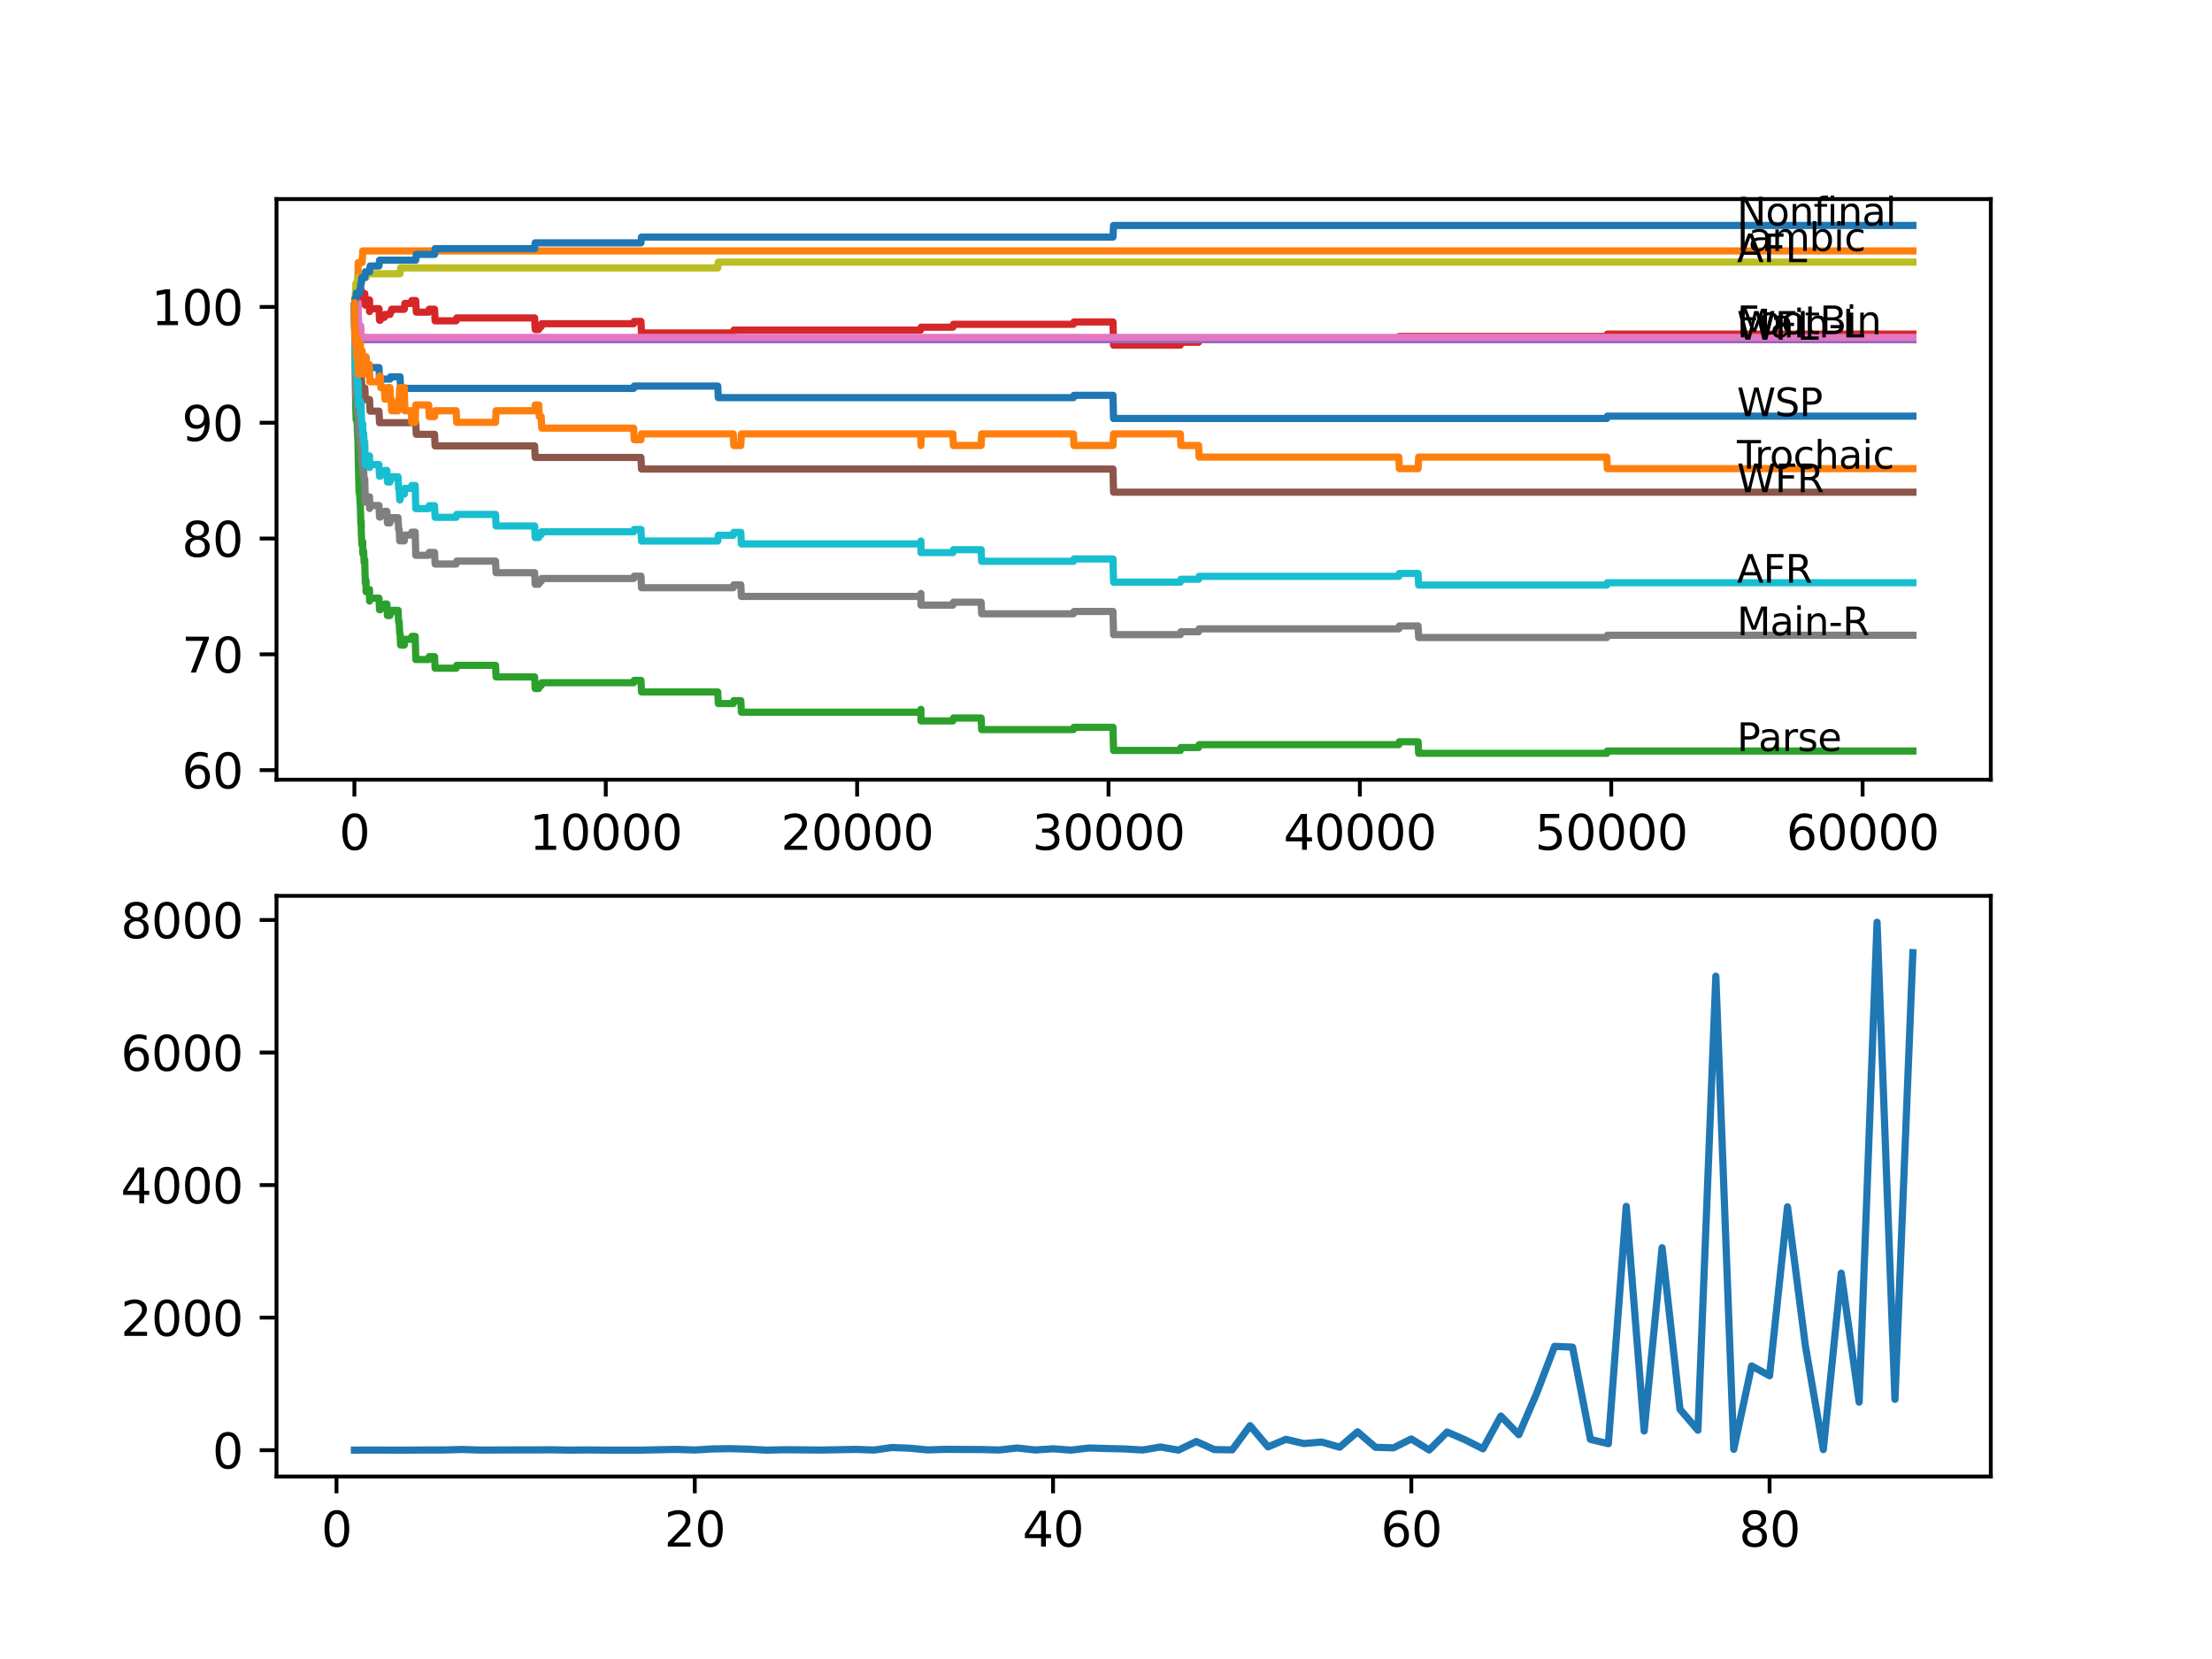 <?xml version="1.0" encoding="utf-8" standalone="no"?>
<!DOCTYPE svg PUBLIC "-//W3C//DTD SVG 1.1//EN"
  "http://www.w3.org/Graphics/SVG/1.1/DTD/svg11.dtd">
<svg xmlns:xlink="http://www.w3.org/1999/xlink" width="460.8pt" height="345.6pt" viewBox="0 0 460.8 345.6" xmlns="http://www.w3.org/2000/svg" version="1.1">
 <defs>
  <style type="text/css">*{stroke-linejoin: round; stroke-linecap: butt}</style>
 </defs>
 <g id="figure_1">
  <g id="patch_1">
   <path d="M 0 345.6 
L 460.8 345.6 
L 460.8 0 
L 0 0 
z
" style="fill: #ffffff"/>
  </g>
  <g id="axes_1">
   <g id="patch_2">
    <path d="M 57.6 162.432 
L 414.72 162.432 
L 414.72 41.472 
L 57.6 41.472 
z
" style="fill: #ffffff"/>
   </g>
   <g id="matplotlib.axis_1">
    <g id="xtick_1">
     <g id="line2d_1">
      <defs>
       <path id="m8f1a102e1c" d="M 0 0 
L 0 3.5 
" style="stroke: #000000; stroke-width: 0.8"/>
      </defs>
      <g>
       <use xlink:href="#m8f1a102e1c" x="73.827" y="162.432" style="stroke: #000000; stroke-width: 0.8"/>
      </g>
     </g>
     <g id="text_1">
      <!-- 0 -->
      <g transform="translate(70.646 177.03)scale(0.1 -0.1)">
       <defs>
        <path id="DejaVuSans-30" d="M 2034 4250 
Q 1547 4250 1301 3770 
Q 1056 3291 1056 2328 
Q 1056 1369 1301 889 
Q 1547 409 2034 409 
Q 2525 409 2770 889 
Q 3016 1369 3016 2328 
Q 3016 3291 2770 3770 
Q 2525 4250 2034 4250 
z
M 2034 4750 
Q 2819 4750 3233 4129 
Q 3647 3509 3647 2328 
Q 3647 1150 3233 529 
Q 2819 -91 2034 -91 
Q 1250 -91 836 529 
Q 422 1150 422 2328 
Q 422 3509 836 4129 
Q 1250 4750 2034 4750 
z
" transform="scale(0.016)"/>
       </defs>
       <use xlink:href="#DejaVuSans-30"/>
      </g>
     </g>
    </g>
    <g id="xtick_2">
     <g id="line2d_2">
      <g>
       <use xlink:href="#m8f1a102e1c" x="126.192" y="162.432" style="stroke: #000000; stroke-width: 0.8"/>
      </g>
     </g>
     <g id="text_2">
      <!-- 10000 -->
      <g transform="translate(110.286 177.03)scale(0.1 -0.1)">
       <defs>
        <path id="DejaVuSans-31" d="M 794 531 
L 1825 531 
L 1825 4091 
L 703 3866 
L 703 4441 
L 1819 4666 
L 2450 4666 
L 2450 531 
L 3481 531 
L 3481 0 
L 794 0 
L 794 531 
z
" transform="scale(0.016)"/>
       </defs>
       <use xlink:href="#DejaVuSans-31"/>
       <use xlink:href="#DejaVuSans-30" x="63.623"/>
       <use xlink:href="#DejaVuSans-30" x="127.246"/>
       <use xlink:href="#DejaVuSans-30" x="190.869"/>
       <use xlink:href="#DejaVuSans-30" x="254.492"/>
      </g>
     </g>
    </g>
    <g id="xtick_3">
     <g id="line2d_3">
      <g>
       <use xlink:href="#m8f1a102e1c" x="178.556" y="162.432" style="stroke: #000000; stroke-width: 0.8"/>
      </g>
     </g>
     <g id="text_3">
      <!-- 20000 -->
      <g transform="translate(162.65 177.03)scale(0.1 -0.1)">
       <defs>
        <path id="DejaVuSans-32" d="M 1228 531 
L 3431 531 
L 3431 0 
L 469 0 
L 469 531 
Q 828 903 1448 1529 
Q 2069 2156 2228 2338 
Q 2531 2678 2651 2914 
Q 2772 3150 2772 3378 
Q 2772 3750 2511 3984 
Q 2250 4219 1831 4219 
Q 1534 4219 1204 4116 
Q 875 4013 500 3803 
L 500 4441 
Q 881 4594 1212 4672 
Q 1544 4750 1819 4750 
Q 2544 4750 2975 4387 
Q 3406 4025 3406 3419 
Q 3406 3131 3298 2873 
Q 3191 2616 2906 2266 
Q 2828 2175 2409 1742 
Q 1991 1309 1228 531 
z
" transform="scale(0.016)"/>
       </defs>
       <use xlink:href="#DejaVuSans-32"/>
       <use xlink:href="#DejaVuSans-30" x="63.623"/>
       <use xlink:href="#DejaVuSans-30" x="127.246"/>
       <use xlink:href="#DejaVuSans-30" x="190.869"/>
       <use xlink:href="#DejaVuSans-30" x="254.492"/>
      </g>
     </g>
    </g>
    <g id="xtick_4">
     <g id="line2d_4">
      <g>
       <use xlink:href="#m8f1a102e1c" x="230.921" y="162.432" style="stroke: #000000; stroke-width: 0.8"/>
      </g>
     </g>
     <g id="text_4">
      <!-- 30000 -->
      <g transform="translate(215.015 177.03)scale(0.1 -0.1)">
       <defs>
        <path id="DejaVuSans-33" d="M 2597 2516 
Q 3050 2419 3304 2112 
Q 3559 1806 3559 1356 
Q 3559 666 3084 287 
Q 2609 -91 1734 -91 
Q 1441 -91 1130 -33 
Q 819 25 488 141 
L 488 750 
Q 750 597 1062 519 
Q 1375 441 1716 441 
Q 2309 441 2620 675 
Q 2931 909 2931 1356 
Q 2931 1769 2642 2001 
Q 2353 2234 1838 2234 
L 1294 2234 
L 1294 2753 
L 1863 2753 
Q 2328 2753 2575 2939 
Q 2822 3125 2822 3475 
Q 2822 3834 2567 4026 
Q 2313 4219 1838 4219 
Q 1578 4219 1281 4162 
Q 984 4106 628 3988 
L 628 4550 
Q 988 4650 1302 4700 
Q 1616 4750 1894 4750 
Q 2613 4750 3031 4423 
Q 3450 4097 3450 3541 
Q 3450 3153 3228 2886 
Q 3006 2619 2597 2516 
z
" transform="scale(0.016)"/>
       </defs>
       <use xlink:href="#DejaVuSans-33"/>
       <use xlink:href="#DejaVuSans-30" x="63.623"/>
       <use xlink:href="#DejaVuSans-30" x="127.246"/>
       <use xlink:href="#DejaVuSans-30" x="190.869"/>
       <use xlink:href="#DejaVuSans-30" x="254.492"/>
      </g>
     </g>
    </g>
    <g id="xtick_5">
     <g id="line2d_5">
      <g>
       <use xlink:href="#m8f1a102e1c" x="283.285" y="162.432" style="stroke: #000000; stroke-width: 0.8"/>
      </g>
     </g>
     <g id="text_5">
      <!-- 40000 -->
      <g transform="translate(267.379 177.03)scale(0.1 -0.1)">
       <defs>
        <path id="DejaVuSans-34" d="M 2419 4116 
L 825 1625 
L 2419 1625 
L 2419 4116 
z
M 2253 4666 
L 3047 4666 
L 3047 1625 
L 3713 1625 
L 3713 1100 
L 3047 1100 
L 3047 0 
L 2419 0 
L 2419 1100 
L 313 1100 
L 313 1709 
L 2253 4666 
z
" transform="scale(0.016)"/>
       </defs>
       <use xlink:href="#DejaVuSans-34"/>
       <use xlink:href="#DejaVuSans-30" x="63.623"/>
       <use xlink:href="#DejaVuSans-30" x="127.246"/>
       <use xlink:href="#DejaVuSans-30" x="190.869"/>
       <use xlink:href="#DejaVuSans-30" x="254.492"/>
      </g>
     </g>
    </g>
    <g id="xtick_6">
     <g id="line2d_6">
      <g>
       <use xlink:href="#m8f1a102e1c" x="335.65" y="162.432" style="stroke: #000000; stroke-width: 0.8"/>
      </g>
     </g>
     <g id="text_6">
      <!-- 50000 -->
      <g transform="translate(319.744 177.03)scale(0.1 -0.1)">
       <defs>
        <path id="DejaVuSans-35" d="M 691 4666 
L 3169 4666 
L 3169 4134 
L 1269 4134 
L 1269 2991 
Q 1406 3038 1543 3061 
Q 1681 3084 1819 3084 
Q 2600 3084 3056 2656 
Q 3513 2228 3513 1497 
Q 3513 744 3044 326 
Q 2575 -91 1722 -91 
Q 1428 -91 1123 -41 
Q 819 9 494 109 
L 494 744 
Q 775 591 1075 516 
Q 1375 441 1709 441 
Q 2250 441 2565 725 
Q 2881 1009 2881 1497 
Q 2881 1984 2565 2268 
Q 2250 2553 1709 2553 
Q 1456 2553 1204 2497 
Q 953 2441 691 2322 
L 691 4666 
z
" transform="scale(0.016)"/>
       </defs>
       <use xlink:href="#DejaVuSans-35"/>
       <use xlink:href="#DejaVuSans-30" x="63.623"/>
       <use xlink:href="#DejaVuSans-30" x="127.246"/>
       <use xlink:href="#DejaVuSans-30" x="190.869"/>
       <use xlink:href="#DejaVuSans-30" x="254.492"/>
      </g>
     </g>
    </g>
    <g id="xtick_7">
     <g id="line2d_7">
      <g>
       <use xlink:href="#m8f1a102e1c" x="388.014" y="162.432" style="stroke: #000000; stroke-width: 0.8"/>
      </g>
     </g>
     <g id="text_7">
      <!-- 60000 -->
      <g transform="translate(372.108 177.03)scale(0.1 -0.1)">
       <defs>
        <path id="DejaVuSans-36" d="M 2113 2584 
Q 1688 2584 1439 2293 
Q 1191 2003 1191 1497 
Q 1191 994 1439 701 
Q 1688 409 2113 409 
Q 2538 409 2786 701 
Q 3034 994 3034 1497 
Q 3034 2003 2786 2293 
Q 2538 2584 2113 2584 
z
M 3366 4563 
L 3366 3988 
Q 3128 4100 2886 4159 
Q 2644 4219 2406 4219 
Q 1781 4219 1451 3797 
Q 1122 3375 1075 2522 
Q 1259 2794 1537 2939 
Q 1816 3084 2150 3084 
Q 2853 3084 3261 2657 
Q 3669 2231 3669 1497 
Q 3669 778 3244 343 
Q 2819 -91 2113 -91 
Q 1303 -91 875 529 
Q 447 1150 447 2328 
Q 447 3434 972 4092 
Q 1497 4750 2381 4750 
Q 2619 4750 2861 4703 
Q 3103 4656 3366 4563 
z
" transform="scale(0.016)"/>
       </defs>
       <use xlink:href="#DejaVuSans-36"/>
       <use xlink:href="#DejaVuSans-30" x="63.623"/>
       <use xlink:href="#DejaVuSans-30" x="127.246"/>
       <use xlink:href="#DejaVuSans-30" x="190.869"/>
       <use xlink:href="#DejaVuSans-30" x="254.492"/>
      </g>
     </g>
    </g>
   </g>
   <g id="matplotlib.axis_2">
    <g id="ytick_1">
     <g id="line2d_8">
      <defs>
       <path id="mb4f9a13780" d="M 0 0 
L -3.5 0 
" style="stroke: #000000; stroke-width: 0.8"/>
      </defs>
      <g>
       <use xlink:href="#mb4f9a13780" x="57.6" y="160.432" style="stroke: #000000; stroke-width: 0.8"/>
      </g>
     </g>
     <g id="text_8">
      <!-- 60 -->
      <g transform="translate(37.875 164.231)scale(0.1 -0.1)">
       <use xlink:href="#DejaVuSans-36"/>
       <use xlink:href="#DejaVuSans-30" x="63.623"/>
      </g>
     </g>
    </g>
    <g id="ytick_2">
     <g id="line2d_9">
      <g>
       <use xlink:href="#mb4f9a13780" x="57.6" y="136.308" style="stroke: #000000; stroke-width: 0.8"/>
      </g>
     </g>
     <g id="text_9">
      <!-- 70 -->
      <g transform="translate(37.875 140.107)scale(0.1 -0.1)">
       <defs>
        <path id="DejaVuSans-37" d="M 525 4666 
L 3525 4666 
L 3525 4397 
L 1831 0 
L 1172 0 
L 2766 4134 
L 525 4134 
L 525 4666 
z
" transform="scale(0.016)"/>
       </defs>
       <use xlink:href="#DejaVuSans-37"/>
       <use xlink:href="#DejaVuSans-30" x="63.623"/>
      </g>
     </g>
    </g>
    <g id="ytick_3">
     <g id="line2d_10">
      <g>
       <use xlink:href="#mb4f9a13780" x="57.6" y="112.184" style="stroke: #000000; stroke-width: 0.8"/>
      </g>
     </g>
     <g id="text_10">
      <!-- 80 -->
      <g transform="translate(37.875 115.984)scale(0.1 -0.1)">
       <defs>
        <path id="DejaVuSans-38" d="M 2034 2216 
Q 1584 2216 1326 1975 
Q 1069 1734 1069 1313 
Q 1069 891 1326 650 
Q 1584 409 2034 409 
Q 2484 409 2743 651 
Q 3003 894 3003 1313 
Q 3003 1734 2745 1975 
Q 2488 2216 2034 2216 
z
M 1403 2484 
Q 997 2584 770 2862 
Q 544 3141 544 3541 
Q 544 4100 942 4425 
Q 1341 4750 2034 4750 
Q 2731 4750 3128 4425 
Q 3525 4100 3525 3541 
Q 3525 3141 3298 2862 
Q 3072 2584 2669 2484 
Q 3125 2378 3379 2068 
Q 3634 1759 3634 1313 
Q 3634 634 3220 271 
Q 2806 -91 2034 -91 
Q 1263 -91 848 271 
Q 434 634 434 1313 
Q 434 1759 690 2068 
Q 947 2378 1403 2484 
z
M 1172 3481 
Q 1172 3119 1398 2916 
Q 1625 2713 2034 2713 
Q 2441 2713 2670 2916 
Q 2900 3119 2900 3481 
Q 2900 3844 2670 4047 
Q 2441 4250 2034 4250 
Q 1625 4250 1398 4047 
Q 1172 3844 1172 3481 
z
" transform="scale(0.016)"/>
       </defs>
       <use xlink:href="#DejaVuSans-38"/>
       <use xlink:href="#DejaVuSans-30" x="63.623"/>
      </g>
     </g>
    </g>
    <g id="ytick_4">
     <g id="line2d_11">
      <g>
       <use xlink:href="#mb4f9a13780" x="57.6" y="88.061" style="stroke: #000000; stroke-width: 0.8"/>
      </g>
     </g>
     <g id="text_11">
      <!-- 90 -->
      <g transform="translate(37.875 91.86)scale(0.1 -0.1)">
       <defs>
        <path id="DejaVuSans-39" d="M 703 97 
L 703 672 
Q 941 559 1184 500 
Q 1428 441 1663 441 
Q 2288 441 2617 861 
Q 2947 1281 2994 2138 
Q 2813 1869 2534 1725 
Q 2256 1581 1919 1581 
Q 1219 1581 811 2004 
Q 403 2428 403 3163 
Q 403 3881 828 4315 
Q 1253 4750 1959 4750 
Q 2769 4750 3195 4129 
Q 3622 3509 3622 2328 
Q 3622 1225 3098 567 
Q 2575 -91 1691 -91 
Q 1453 -91 1209 -44 
Q 966 3 703 97 
z
M 1959 2075 
Q 2384 2075 2632 2365 
Q 2881 2656 2881 3163 
Q 2881 3666 2632 3958 
Q 2384 4250 1959 4250 
Q 1534 4250 1286 3958 
Q 1038 3666 1038 3163 
Q 1038 2656 1286 2365 
Q 1534 2075 1959 2075 
z
" transform="scale(0.016)"/>
       </defs>
       <use xlink:href="#DejaVuSans-39"/>
       <use xlink:href="#DejaVuSans-30" x="63.623"/>
      </g>
     </g>
    </g>
    <g id="ytick_5">
     <g id="line2d_12">
      <g>
       <use xlink:href="#mb4f9a13780" x="57.6" y="63.937" style="stroke: #000000; stroke-width: 0.8"/>
      </g>
     </g>
     <g id="text_12">
      <!-- 100 -->
      <g transform="translate(31.512 67.736)scale(0.1 -0.1)">
       <use xlink:href="#DejaVuSans-31"/>
       <use xlink:href="#DejaVuSans-30" x="63.623"/>
       <use xlink:href="#DejaVuSans-30" x="127.246"/>
      </g>
     </g>
    </g>
   </g>
   <g id="line2d_13">
    <path d="M 73.833 63.937 
L 73.953 68.36 
L 73.958 68.36 
L 74.079 65.947 
L 74.199 70.772 
L 74.304 70.772 
L 74.419 69.566 
L 74.545 69.566 
L 74.582 71.978 
L 74.655 70.772 
L 74.681 70.772 
L 74.692 69.566 
L 74.697 71.978 
L 74.786 71.978 
L 74.901 71.978 
L 75.016 74.391 
L 75.147 74.391 
L 75.205 76.803 
L 75.257 76.321 
L 75.372 75.114 
L 75.576 75.114 
L 75.692 74.632 
L 76.252 74.632 
L 76.367 77.044 
L 76.938 77.044 
L 77.053 76.562 
L 78.949 76.562 
L 79.064 78.974 
L 81.237 78.974 
L 81.352 78.492 
L 83.337 78.492 
L 83.452 80.904 
L 132.004 80.904 
L 132.12 80.422 
L 149.52 80.422 
L 149.636 82.834 
L 223.611 82.834 
L 223.726 82.352 
L 231.853 82.352 
L 231.973 87.176 
L 334.723 87.176 
L 334.838 86.694 
L 398.487 86.694 
L 398.487 86.694 
" clip-path="url(#pb31c7f900c)" style="fill: none; stroke: #1f77b4; stroke-width: 1.5; stroke-linecap: square"/>
   </g>
   <g id="line2d_14">
    <path d="M 73.833 63.937 
L 73.838 63.937 
L 73.848 66.35 
L 73.864 63.133 
L 73.943 63.133 
L 73.995 63.133 
L 74.11 60.721 
L 74.503 60.721 
L 74.623 54.69 
L 75.446 54.69 
L 75.561 52.277 
L 398.487 52.277 
L 398.487 52.277 
" clip-path="url(#pb31c7f900c)" style="fill: none; stroke: #ff7f0e; stroke-width: 1.5; stroke-linecap: square"/>
   </g>
   <g id="line2d_15">
    <path d="M 73.833 63.937 
L 73.948 69.968 
L 73.953 69.365 
L 73.958 69.365 
L 74.1 85.045 
L 74.126 85.045 
L 74.189 87.458 
L 74.236 86.252 
L 74.304 86.252 
L 74.419 88.664 
L 74.424 88.664 
L 74.508 91.076 
L 74.534 90.473 
L 74.545 90.473 
L 74.671 97.71 
L 74.681 97.71 
L 74.801 102.535 
L 74.901 102.535 
L 75.016 104.947 
L 75.058 104.947 
L 75.173 109.169 
L 75.205 109.169 
L 75.257 108.687 
L 75.262 111.099 
L 75.273 111.099 
L 75.388 113.511 
L 75.461 113.511 
L 75.571 112.908 
L 75.576 115.321 
L 75.686 114.838 
L 75.749 114.838 
L 75.864 117.25 
L 75.88 117.25 
L 75.98 116.647 
L 76.1 121.472 
L 76.247 121.472 
L 76.252 120.869 
L 76.257 123.281 
L 76.341 123.281 
L 76.938 123.281 
L 76.985 122.799 
L 76.99 125.211 
L 77.032 124.608 
L 78.949 124.608 
L 79.064 127.02 
L 79.211 127.02 
L 79.326 126.417 
L 80.069 126.417 
L 80.185 125.814 
L 80.593 125.814 
L 80.708 128.227 
L 81.237 128.227 
L 81.352 127.744 
L 81.473 127.744 
L 81.588 127.141 
L 82.923 127.141 
L 83.038 129.553 
L 83.154 129.553 
L 83.269 131.966 
L 83.337 131.966 
L 83.452 134.378 
L 84.222 134.378 
L 84.342 133.172 
L 85.672 133.172 
L 85.788 132.569 
L 86.494 132.569 
L 86.615 137.394 
L 89.301 137.394 
L 89.416 136.791 
L 90.527 136.791 
L 90.642 139.203 
L 95.025 139.203 
L 95.14 138.6 
L 103.23 138.6 
L 103.345 141.012 
L 111.373 141.012 
L 111.488 143.425 
L 112.226 143.425 
L 112.342 142.821 
L 112.74 142.821 
L 112.855 142.218 
L 132.004 142.218 
L 132.12 141.736 
L 133.523 141.736 
L 133.638 144.148 
L 149.52 144.148 
L 149.636 146.561 
L 152.751 146.561 
L 152.866 145.958 
L 154.327 145.958 
L 154.443 148.37 
L 191.778 148.37 
L 191.847 147.767 
L 191.852 150.179 
L 191.873 150.179 
L 198.502 150.179 
L 198.617 149.576 
L 204.383 149.576 
L 204.498 151.988 
L 223.611 151.988 
L 223.726 151.506 
L 231.853 151.506 
L 231.973 156.331 
L 245.887 156.331 
L 246.002 155.728 
L 249.683 155.728 
L 249.798 155.125 
L 291.397 155.125 
L 291.512 154.521 
L 295.413 154.521 
L 295.528 156.934 
L 334.723 156.934 
L 334.838 156.451 
L 398.487 156.451 
L 398.487 156.451 
" clip-path="url(#pb31c7f900c)" style="fill: none; stroke: #2ca02c; stroke-width: 1.5; stroke-linecap: square"/>
   </g>
   <g id="line2d_16">
    <path d="M 73.833 63.937 
L 73.854 63.937 
L 73.979 62.128 
L 74.047 62.128 
L 74.168 60.922 
L 74.189 60.922 
L 74.309 59.716 
L 74.508 59.716 
L 74.623 59.112 
L 75.058 59.112 
L 75.079 61.525 
L 75.168 60.922 
L 75.205 60.922 
L 75.273 60.439 
L 75.278 62.852 
L 75.294 62.852 
L 75.461 62.852 
L 75.582 61.766 
L 75.88 61.766 
L 75.995 61.163 
L 76.111 63.575 
L 76.247 63.575 
L 76.362 62.972 
L 76.938 62.972 
L 76.985 62.49 
L 76.99 64.902 
L 77.032 64.299 
L 78.949 64.299 
L 79.064 66.711 
L 79.211 66.711 
L 79.326 66.108 
L 80.069 66.108 
L 80.185 65.505 
L 81.237 65.505 
L 81.352 65.023 
L 81.473 65.023 
L 81.588 64.42 
L 84.222 64.42 
L 84.342 63.213 
L 85.672 63.213 
L 85.788 62.61 
L 86.604 62.61 
L 86.72 65.023 
L 89.301 65.023 
L 89.416 64.42 
L 90.527 64.42 
L 90.642 66.832 
L 95.025 66.832 
L 95.14 66.229 
L 111.373 66.229 
L 111.488 68.641 
L 112.226 68.641 
L 112.342 68.038 
L 112.74 68.038 
L 112.855 67.435 
L 132.004 67.435 
L 132.12 66.953 
L 133.523 66.953 
L 133.638 69.365 
L 152.751 69.365 
L 152.866 68.762 
L 191.778 68.762 
L 191.894 68.159 
L 198.502 68.159 
L 198.617 67.556 
L 223.611 67.556 
L 223.726 67.073 
L 231.853 67.073 
L 231.973 71.898 
L 245.887 71.898 
L 246.002 71.295 
L 249.683 71.295 
L 249.798 70.692 
L 291.397 70.692 
L 291.512 70.089 
L 334.723 70.089 
L 334.838 69.606 
L 398.487 69.606 
L 398.487 69.606 
" clip-path="url(#pb31c7f900c)" style="fill: none; stroke: #d62728; stroke-width: 1.5; stroke-linecap: square"/>
   </g>
   <g id="line2d_17">
    <path d="M 73.833 63.937 
L 73.838 63.937 
L 73.953 63.535 
L 74.582 63.535 
L 74.702 68.36 
L 75.147 68.36 
L 75.262 70.772 
L 398.487 70.772 
L 398.487 70.772 
" clip-path="url(#pb31c7f900c)" style="fill: none; stroke: #9467bd; stroke-width: 1.5; stroke-linecap: square"/>
   </g>
   <g id="line2d_18">
    <path d="M 73.833 63.937 
L 73.958 71.174 
L 74.126 71.174 
L 74.241 73.587 
L 74.901 73.587 
L 75.016 75.999 
L 75.058 75.999 
L 75.173 78.411 
L 75.273 78.411 
L 75.388 80.824 
L 75.995 80.824 
L 76.111 83.236 
L 76.985 83.236 
L 77.1 85.648 
L 78.949 85.648 
L 79.064 88.061 
L 86.604 88.061 
L 86.72 90.473 
L 90.527 90.473 
L 90.642 92.886 
L 111.373 92.886 
L 111.488 95.298 
L 133.523 95.298 
L 133.638 97.71 
L 231.853 97.71 
L 231.973 102.535 
L 398.487 102.535 
L 398.487 102.535 
" clip-path="url(#pb31c7f900c)" style="fill: none; stroke: #8c564b; stroke-width: 1.5; stroke-linecap: square"/>
   </g>
   <g id="line2d_19">
    <path d="M 73.833 63.937 
L 73.953 63.053 
L 74.582 63.053 
L 74.702 67.877 
L 75.147 67.877 
L 75.262 70.29 
L 398.487 70.29 
L 398.487 70.29 
" clip-path="url(#pb31c7f900c)" style="fill: none; stroke: #e377c2; stroke-width: 1.5; stroke-linecap: square"/>
   </g>
   <g id="line2d_20">
    <path d="M 73.833 63.937 
L 73.964 74.19 
L 73.974 74.19 
L 74.1 82.633 
L 74.189 82.633 
L 74.304 81.427 
L 74.419 83.839 
L 74.424 83.839 
L 74.508 86.252 
L 74.534 85.648 
L 74.618 85.648 
L 74.739 90.473 
L 75.058 90.473 
L 75.079 92.886 
L 75.168 92.282 
L 75.205 92.282 
L 75.257 91.8 
L 75.262 94.212 
L 75.273 94.212 
L 75.388 96.625 
L 75.461 96.625 
L 75.571 96.022 
L 75.576 98.434 
L 75.686 97.951 
L 75.749 97.951 
L 75.864 100.364 
L 75.88 100.364 
L 75.98 99.761 
L 76.1 104.585 
L 76.247 104.585 
L 76.362 103.982 
L 76.938 103.982 
L 76.985 103.5 
L 76.99 105.912 
L 77.032 105.309 
L 78.949 105.309 
L 79.064 107.722 
L 79.211 107.722 
L 79.326 107.118 
L 80.069 107.118 
L 80.185 106.515 
L 80.593 106.515 
L 80.708 108.928 
L 81.237 108.928 
L 81.352 108.445 
L 81.473 108.445 
L 81.588 107.842 
L 82.923 107.842 
L 83.038 110.255 
L 83.154 110.255 
L 83.269 112.667 
L 84.222 112.667 
L 84.342 111.461 
L 85.672 111.461 
L 85.788 110.858 
L 86.494 110.858 
L 86.615 115.682 
L 89.301 115.682 
L 89.416 115.079 
L 90.527 115.079 
L 90.642 117.492 
L 95.025 117.492 
L 95.14 116.889 
L 103.23 116.889 
L 103.345 119.301 
L 111.373 119.301 
L 111.488 121.713 
L 112.226 121.713 
L 112.342 121.11 
L 112.74 121.11 
L 112.855 120.507 
L 132.004 120.507 
L 132.12 120.025 
L 133.523 120.025 
L 133.638 122.437 
L 152.751 122.437 
L 152.866 121.834 
L 154.327 121.834 
L 154.443 124.246 
L 191.778 124.246 
L 191.847 123.643 
L 191.852 126.056 
L 191.873 126.056 
L 198.502 126.056 
L 198.617 125.452 
L 204.383 125.452 
L 204.498 127.865 
L 223.611 127.865 
L 223.726 127.382 
L 231.853 127.382 
L 231.973 132.207 
L 245.887 132.207 
L 246.002 131.604 
L 249.683 131.604 
L 249.798 131.001 
L 291.397 131.001 
L 291.512 130.398 
L 295.413 130.398 
L 295.528 132.81 
L 334.723 132.81 
L 334.838 132.328 
L 398.487 132.328 
L 398.487 132.328 
" clip-path="url(#pb31c7f900c)" style="fill: none; stroke: #7f7f7f; stroke-width: 1.5; stroke-linecap: square"/>
   </g>
   <g id="line2d_21">
    <path d="M 73.833 63.937 
L 73.958 62.248 
L 74.016 62.248 
L 74.147 59.032 
L 74.545 59.032 
L 74.582 57.826 
L 74.587 60.238 
L 74.65 60.238 
L 74.692 60.238 
L 74.807 59.434 
L 74.901 59.434 
L 75.016 58.63 
L 75.147 58.63 
L 75.262 57.826 
L 76.252 57.826 
L 76.367 57.022 
L 83.337 57.022 
L 83.452 55.816 
L 149.52 55.816 
L 149.636 54.609 
L 398.487 54.609 
L 398.487 54.609 
" clip-path="url(#pb31c7f900c)" style="fill: none; stroke: #bcbd22; stroke-width: 1.5; stroke-linecap: square"/>
   </g>
   <g id="line2d_22">
    <path d="M 73.833 63.937 
L 73.838 63.455 
L 73.854 68.279 
L 73.89 67.073 
L 74.011 73.707 
L 74.016 73.707 
L 74.053 72.3 
L 74.095 77.728 
L 74.1 77.728 
L 74.189 77.728 
L 74.304 76.522 
L 74.419 78.934 
L 74.424 78.934 
L 74.508 81.346 
L 74.534 80.743 
L 74.545 80.743 
L 74.618 79.537 
L 74.623 81.949 
L 74.65 81.949 
L 74.681 81.949 
L 74.692 84.362 
L 74.791 83.558 
L 75.058 83.558 
L 75.079 85.97 
L 75.168 84.563 
L 75.205 84.563 
L 75.257 84.08 
L 75.262 86.493 
L 75.273 86.493 
L 75.388 88.905 
L 75.461 88.905 
L 75.571 88.302 
L 75.576 90.714 
L 75.686 90.232 
L 75.749 90.232 
L 75.864 92.644 
L 75.88 92.644 
L 75.98 92.041 
L 76.1 96.866 
L 76.247 96.866 
L 76.367 95.459 
L 76.938 95.459 
L 76.985 94.976 
L 76.99 97.389 
L 77.032 96.786 
L 78.949 96.786 
L 79.064 99.198 
L 79.211 99.198 
L 79.326 98.595 
L 80.069 98.595 
L 80.185 97.992 
L 80.593 97.992 
L 80.708 100.404 
L 81.237 100.404 
L 81.352 99.922 
L 81.473 99.922 
L 81.588 99.319 
L 82.923 99.319 
L 83.038 101.731 
L 83.154 101.731 
L 83.269 104.143 
L 83.337 104.143 
L 83.452 102.937 
L 84.222 102.937 
L 84.342 101.731 
L 85.672 101.731 
L 85.788 101.128 
L 86.494 101.128 
L 86.615 105.953 
L 89.301 105.953 
L 89.416 105.349 
L 90.527 105.349 
L 90.642 107.762 
L 95.025 107.762 
L 95.14 107.159 
L 103.23 107.159 
L 103.345 109.571 
L 111.373 109.571 
L 111.488 111.983 
L 112.226 111.983 
L 112.342 111.38 
L 112.74 111.38 
L 112.855 110.777 
L 132.004 110.777 
L 132.12 110.295 
L 133.523 110.295 
L 133.638 112.707 
L 149.52 112.707 
L 149.636 111.501 
L 152.751 111.501 
L 152.866 110.898 
L 154.327 110.898 
L 154.443 113.31 
L 191.778 113.31 
L 191.847 112.707 
L 191.852 115.119 
L 191.873 115.119 
L 198.502 115.119 
L 198.617 114.516 
L 204.383 114.516 
L 204.498 116.929 
L 223.611 116.929 
L 223.726 116.446 
L 231.853 116.446 
L 231.973 121.271 
L 245.887 121.271 
L 246.002 120.668 
L 249.683 120.668 
L 249.798 120.065 
L 291.397 120.065 
L 291.512 119.462 
L 295.413 119.462 
L 295.528 121.874 
L 334.723 121.874 
L 334.838 121.392 
L 398.487 121.392 
L 398.487 121.392 
" clip-path="url(#pb31c7f900c)" style="fill: none; stroke: #17becf; stroke-width: 1.5; stroke-linecap: square"/>
   </g>
   <g id="line2d_23">
    <path d="M 73.833 63.937 
L 73.958 62.248 
L 74.126 62.248 
L 74.241 61.042 
L 74.901 61.042 
L 75.016 60.238 
L 75.058 60.238 
L 75.173 59.032 
L 75.273 59.032 
L 75.388 57.826 
L 75.995 57.826 
L 76.111 56.62 
L 76.985 56.62 
L 77.1 55.413 
L 78.949 55.413 
L 79.064 54.207 
L 86.604 54.207 
L 86.72 53.001 
L 90.527 53.001 
L 90.642 51.795 
L 111.373 51.795 
L 111.488 50.589 
L 133.523 50.589 
L 133.638 49.383 
L 231.853 49.383 
L 231.973 46.97 
L 398.487 46.97 
L 398.487 46.97 
" clip-path="url(#pb31c7f900c)" style="fill: none; stroke: #1f77b4; stroke-width: 1.5; stroke-linecap: square"/>
   </g>
   <g id="line2d_24">
    <path d="M 73.833 63.937 
L 73.854 63.053 
L 73.864 67.877 
L 73.875 67.877 
L 73.958 70.29 
L 73.985 67.877 
L 73.995 67.877 
L 74.089 71.898 
L 74.105 69.486 
L 74.189 69.486 
L 74.304 74.31 
L 74.419 73.104 
L 74.424 73.104 
L 74.503 70.692 
L 74.513 75.517 
L 74.529 75.517 
L 74.571 75.517 
L 74.618 77.929 
L 74.681 75.517 
L 74.796 73.506 
L 74.901 73.506 
L 75.016 72.702 
L 75.058 72.702 
L 75.079 71.496 
L 75.084 73.908 
L 75.163 73.104 
L 75.205 73.104 
L 75.257 75.517 
L 75.315 73.104 
L 75.446 73.104 
L 75.566 77.929 
L 75.571 77.929 
L 75.576 75.517 
L 75.681 77.929 
L 75.749 77.929 
L 75.864 75.517 
L 75.88 75.517 
L 75.98 77.929 
L 75.99 75.517 
L 75.995 75.517 
L 76.111 74.31 
L 76.247 74.31 
L 76.252 76.723 
L 76.357 75.919 
L 76.938 75.919 
L 77.053 79.537 
L 78.949 79.537 
L 79.064 78.331 
L 79.211 78.331 
L 79.326 80.743 
L 80.069 80.743 
L 80.185 83.156 
L 80.593 83.156 
L 80.708 80.743 
L 81.237 80.743 
L 81.352 83.156 
L 81.473 83.156 
L 81.588 85.568 
L 82.923 85.568 
L 83.038 83.156 
L 83.154 83.156 
L 83.269 80.743 
L 84.222 80.743 
L 84.342 85.568 
L 85.672 85.568 
L 85.788 87.98 
L 86.494 87.98 
L 86.61 84.362 
L 89.301 84.362 
L 89.416 86.774 
L 90.527 86.774 
L 90.642 85.568 
L 95.025 85.568 
L 95.14 87.98 
L 103.23 87.98 
L 103.345 85.568 
L 111.373 85.568 
L 111.488 84.362 
L 112.226 84.362 
L 112.342 86.774 
L 112.74 86.774 
L 112.855 89.187 
L 132.004 89.187 
L 132.12 91.599 
L 133.523 91.599 
L 133.638 90.393 
L 152.751 90.393 
L 152.866 92.805 
L 154.327 92.805 
L 154.443 90.393 
L 191.778 90.393 
L 191.847 92.805 
L 191.888 90.393 
L 198.502 90.393 
L 198.617 92.805 
L 204.383 92.805 
L 204.498 90.393 
L 223.611 90.393 
L 223.726 92.805 
L 231.853 92.805 
L 231.973 90.393 
L 245.887 90.393 
L 246.002 92.805 
L 249.683 92.805 
L 249.798 95.217 
L 291.397 95.217 
L 291.512 97.63 
L 295.413 97.63 
L 295.528 95.217 
L 334.723 95.217 
L 334.838 97.63 
L 398.487 97.63 
L 398.487 97.63 
" clip-path="url(#pb31c7f900c)" style="fill: none; stroke: #ff7f0e; stroke-width: 1.5; stroke-linecap: square"/>
   </g>
   <g id="patch_3">
    <path d="M 57.6 162.432 
L 57.6 41.472 
" style="fill: none; stroke: #000000; stroke-width: 0.8; stroke-linejoin: miter; stroke-linecap: square"/>
   </g>
   <g id="patch_4">
    <path d="M 414.72 162.432 
L 414.72 41.472 
" style="fill: none; stroke: #000000; stroke-width: 0.8; stroke-linejoin: miter; stroke-linecap: square"/>
   </g>
   <g id="patch_5">
    <path d="M 57.6 162.432 
L 414.72 162.432 
" style="fill: none; stroke: #000000; stroke-width: 0.8; stroke-linejoin: miter; stroke-linecap: square"/>
   </g>
   <g id="patch_6">
    <path d="M 57.6 41.472 
L 414.72 41.472 
" style="fill: none; stroke: #000000; stroke-width: 0.8; stroke-linejoin: miter; stroke-linecap: square"/>
   </g>
   <g id="text_13">
    <!-- WSP -->
    <g transform="translate(361.832 86.694)scale(0.08 -0.08)">
     <defs>
      <path id="DejaVuSans-57" d="M 213 4666 
L 850 4666 
L 1831 722 
L 2809 4666 
L 3519 4666 
L 4500 722 
L 5478 4666 
L 6119 4666 
L 4947 0 
L 4153 0 
L 3169 4050 
L 2175 0 
L 1381 0 
L 213 4666 
z
" transform="scale(0.016)"/>
      <path id="DejaVuSans-53" d="M 3425 4513 
L 3425 3897 
Q 3066 4069 2747 4153 
Q 2428 4238 2131 4238 
Q 1616 4238 1336 4038 
Q 1056 3838 1056 3469 
Q 1056 3159 1242 3001 
Q 1428 2844 1947 2747 
L 2328 2669 
Q 3034 2534 3370 2195 
Q 3706 1856 3706 1288 
Q 3706 609 3251 259 
Q 2797 -91 1919 -91 
Q 1588 -91 1214 -16 
Q 841 59 441 206 
L 441 856 
Q 825 641 1194 531 
Q 1563 422 1919 422 
Q 2459 422 2753 634 
Q 3047 847 3047 1241 
Q 3047 1584 2836 1778 
Q 2625 1972 2144 2069 
L 1759 2144 
Q 1053 2284 737 2584 
Q 422 2884 422 3419 
Q 422 4038 858 4394 
Q 1294 4750 2059 4750 
Q 2388 4750 2728 4690 
Q 3069 4631 3425 4513 
z
" transform="scale(0.016)"/>
      <path id="DejaVuSans-50" d="M 1259 4147 
L 1259 2394 
L 2053 2394 
Q 2494 2394 2734 2622 
Q 2975 2850 2975 3272 
Q 2975 3691 2734 3919 
Q 2494 4147 2053 4147 
L 1259 4147 
z
M 628 4666 
L 2053 4666 
Q 2838 4666 3239 4311 
Q 3641 3956 3641 3272 
Q 3641 2581 3239 2228 
Q 2838 1875 2053 1875 
L 1259 1875 
L 1259 0 
L 628 0 
L 628 4666 
z
" transform="scale(0.016)"/>
     </defs>
     <use xlink:href="#DejaVuSans-57"/>
     <use xlink:href="#DejaVuSans-53" x="98.877"/>
     <use xlink:href="#DejaVuSans-50" x="162.354"/>
    </g>
   </g>
   <g id="text_14">
    <!-- Iambic -->
    <g transform="translate(361.832 52.277)scale(0.08 -0.08)">
     <defs>
      <path id="DejaVuSans-49" d="M 628 4666 
L 1259 4666 
L 1259 0 
L 628 0 
L 628 4666 
z
" transform="scale(0.016)"/>
      <path id="DejaVuSans-61" d="M 2194 1759 
Q 1497 1759 1228 1600 
Q 959 1441 959 1056 
Q 959 750 1161 570 
Q 1363 391 1709 391 
Q 2188 391 2477 730 
Q 2766 1069 2766 1631 
L 2766 1759 
L 2194 1759 
z
M 3341 1997 
L 3341 0 
L 2766 0 
L 2766 531 
Q 2569 213 2275 61 
Q 1981 -91 1556 -91 
Q 1019 -91 701 211 
Q 384 513 384 1019 
Q 384 1609 779 1909 
Q 1175 2209 1959 2209 
L 2766 2209 
L 2766 2266 
Q 2766 2663 2505 2880 
Q 2244 3097 1772 3097 
Q 1472 3097 1187 3025 
Q 903 2953 641 2809 
L 641 3341 
Q 956 3463 1253 3523 
Q 1550 3584 1831 3584 
Q 2591 3584 2966 3190 
Q 3341 2797 3341 1997 
z
" transform="scale(0.016)"/>
      <path id="DejaVuSans-6d" d="M 3328 2828 
Q 3544 3216 3844 3400 
Q 4144 3584 4550 3584 
Q 5097 3584 5394 3201 
Q 5691 2819 5691 2113 
L 5691 0 
L 5113 0 
L 5113 2094 
Q 5113 2597 4934 2840 
Q 4756 3084 4391 3084 
Q 3944 3084 3684 2787 
Q 3425 2491 3425 1978 
L 3425 0 
L 2847 0 
L 2847 2094 
Q 2847 2600 2669 2842 
Q 2491 3084 2119 3084 
Q 1678 3084 1418 2786 
Q 1159 2488 1159 1978 
L 1159 0 
L 581 0 
L 581 3500 
L 1159 3500 
L 1159 2956 
Q 1356 3278 1631 3431 
Q 1906 3584 2284 3584 
Q 2666 3584 2933 3390 
Q 3200 3197 3328 2828 
z
" transform="scale(0.016)"/>
      <path id="DejaVuSans-62" d="M 3116 1747 
Q 3116 2381 2855 2742 
Q 2594 3103 2138 3103 
Q 1681 3103 1420 2742 
Q 1159 2381 1159 1747 
Q 1159 1113 1420 752 
Q 1681 391 2138 391 
Q 2594 391 2855 752 
Q 3116 1113 3116 1747 
z
M 1159 2969 
Q 1341 3281 1617 3432 
Q 1894 3584 2278 3584 
Q 2916 3584 3314 3078 
Q 3713 2572 3713 1747 
Q 3713 922 3314 415 
Q 2916 -91 2278 -91 
Q 1894 -91 1617 61 
Q 1341 213 1159 525 
L 1159 0 
L 581 0 
L 581 4863 
L 1159 4863 
L 1159 2969 
z
" transform="scale(0.016)"/>
      <path id="DejaVuSans-69" d="M 603 3500 
L 1178 3500 
L 1178 0 
L 603 0 
L 603 3500 
z
M 603 4863 
L 1178 4863 
L 1178 4134 
L 603 4134 
L 603 4863 
z
" transform="scale(0.016)"/>
      <path id="DejaVuSans-63" d="M 3122 3366 
L 3122 2828 
Q 2878 2963 2633 3030 
Q 2388 3097 2138 3097 
Q 1578 3097 1268 2742 
Q 959 2388 959 1747 
Q 959 1106 1268 751 
Q 1578 397 2138 397 
Q 2388 397 2633 464 
Q 2878 531 3122 666 
L 3122 134 
Q 2881 22 2623 -34 
Q 2366 -91 2075 -91 
Q 1284 -91 818 406 
Q 353 903 353 1747 
Q 353 2603 823 3093 
Q 1294 3584 2113 3584 
Q 2378 3584 2631 3529 
Q 2884 3475 3122 3366 
z
" transform="scale(0.016)"/>
     </defs>
     <use xlink:href="#DejaVuSans-49"/>
     <use xlink:href="#DejaVuSans-61" x="29.492"/>
     <use xlink:href="#DejaVuSans-6d" x="90.771"/>
     <use xlink:href="#DejaVuSans-62" x="188.184"/>
     <use xlink:href="#DejaVuSans-69" x="251.66"/>
     <use xlink:href="#DejaVuSans-63" x="279.443"/>
    </g>
   </g>
   <g id="text_15">
    <!-- Parse -->
    <g transform="translate(361.832 156.451)scale(0.08 -0.08)">
     <defs>
      <path id="DejaVuSans-72" d="M 2631 2963 
Q 2534 3019 2420 3045 
Q 2306 3072 2169 3072 
Q 1681 3072 1420 2755 
Q 1159 2438 1159 1844 
L 1159 0 
L 581 0 
L 581 3500 
L 1159 3500 
L 1159 2956 
Q 1341 3275 1631 3429 
Q 1922 3584 2338 3584 
Q 2397 3584 2469 3576 
Q 2541 3569 2628 3553 
L 2631 2963 
z
" transform="scale(0.016)"/>
      <path id="DejaVuSans-73" d="M 2834 3397 
L 2834 2853 
Q 2591 2978 2328 3040 
Q 2066 3103 1784 3103 
Q 1356 3103 1142 2972 
Q 928 2841 928 2578 
Q 928 2378 1081 2264 
Q 1234 2150 1697 2047 
L 1894 2003 
Q 2506 1872 2764 1633 
Q 3022 1394 3022 966 
Q 3022 478 2636 193 
Q 2250 -91 1575 -91 
Q 1294 -91 989 -36 
Q 684 19 347 128 
L 347 722 
Q 666 556 975 473 
Q 1284 391 1588 391 
Q 1994 391 2212 530 
Q 2431 669 2431 922 
Q 2431 1156 2273 1281 
Q 2116 1406 1581 1522 
L 1381 1569 
Q 847 1681 609 1914 
Q 372 2147 372 2553 
Q 372 3047 722 3315 
Q 1072 3584 1716 3584 
Q 2034 3584 2315 3537 
Q 2597 3491 2834 3397 
z
" transform="scale(0.016)"/>
      <path id="DejaVuSans-65" d="M 3597 1894 
L 3597 1613 
L 953 1613 
Q 991 1019 1311 708 
Q 1631 397 2203 397 
Q 2534 397 2845 478 
Q 3156 559 3463 722 
L 3463 178 
Q 3153 47 2828 -22 
Q 2503 -91 2169 -91 
Q 1331 -91 842 396 
Q 353 884 353 1716 
Q 353 2575 817 3079 
Q 1281 3584 2069 3584 
Q 2775 3584 3186 3129 
Q 3597 2675 3597 1894 
z
M 3022 2063 
Q 3016 2534 2758 2815 
Q 2500 3097 2075 3097 
Q 1594 3097 1305 2825 
Q 1016 2553 972 2059 
L 3022 2063 
z
" transform="scale(0.016)"/>
     </defs>
     <use xlink:href="#DejaVuSans-50"/>
     <use xlink:href="#DejaVuSans-61" x="55.803"/>
     <use xlink:href="#DejaVuSans-72" x="117.082"/>
     <use xlink:href="#DejaVuSans-73" x="158.195"/>
     <use xlink:href="#DejaVuSans-65" x="210.295"/>
    </g>
   </g>
   <g id="text_16">
    <!-- FootBin -->
    <g transform="translate(361.832 69.606)scale(0.08 -0.08)">
     <defs>
      <path id="DejaVuSans-46" d="M 628 4666 
L 3309 4666 
L 3309 4134 
L 1259 4134 
L 1259 2759 
L 3109 2759 
L 3109 2228 
L 1259 2228 
L 1259 0 
L 628 0 
L 628 4666 
z
" transform="scale(0.016)"/>
      <path id="DejaVuSans-6f" d="M 1959 3097 
Q 1497 3097 1228 2736 
Q 959 2375 959 1747 
Q 959 1119 1226 758 
Q 1494 397 1959 397 
Q 2419 397 2687 759 
Q 2956 1122 2956 1747 
Q 2956 2369 2687 2733 
Q 2419 3097 1959 3097 
z
M 1959 3584 
Q 2709 3584 3137 3096 
Q 3566 2609 3566 1747 
Q 3566 888 3137 398 
Q 2709 -91 1959 -91 
Q 1206 -91 779 398 
Q 353 888 353 1747 
Q 353 2609 779 3096 
Q 1206 3584 1959 3584 
z
" transform="scale(0.016)"/>
      <path id="DejaVuSans-74" d="M 1172 4494 
L 1172 3500 
L 2356 3500 
L 2356 3053 
L 1172 3053 
L 1172 1153 
Q 1172 725 1289 603 
Q 1406 481 1766 481 
L 2356 481 
L 2356 0 
L 1766 0 
Q 1100 0 847 248 
Q 594 497 594 1153 
L 594 3053 
L 172 3053 
L 172 3500 
L 594 3500 
L 594 4494 
L 1172 4494 
z
" transform="scale(0.016)"/>
      <path id="DejaVuSans-42" d="M 1259 2228 
L 1259 519 
L 2272 519 
Q 2781 519 3026 730 
Q 3272 941 3272 1375 
Q 3272 1813 3026 2020 
Q 2781 2228 2272 2228 
L 1259 2228 
z
M 1259 4147 
L 1259 2741 
L 2194 2741 
Q 2656 2741 2882 2914 
Q 3109 3088 3109 3444 
Q 3109 3797 2882 3972 
Q 2656 4147 2194 4147 
L 1259 4147 
z
M 628 4666 
L 2241 4666 
Q 2963 4666 3353 4366 
Q 3744 4066 3744 3513 
Q 3744 3084 3544 2831 
Q 3344 2578 2956 2516 
Q 3422 2416 3680 2098 
Q 3938 1781 3938 1306 
Q 3938 681 3513 340 
Q 3088 0 2303 0 
L 628 0 
L 628 4666 
z
" transform="scale(0.016)"/>
      <path id="DejaVuSans-6e" d="M 3513 2113 
L 3513 0 
L 2938 0 
L 2938 2094 
Q 2938 2591 2744 2837 
Q 2550 3084 2163 3084 
Q 1697 3084 1428 2787 
Q 1159 2491 1159 1978 
L 1159 0 
L 581 0 
L 581 3500 
L 1159 3500 
L 1159 2956 
Q 1366 3272 1645 3428 
Q 1925 3584 2291 3584 
Q 2894 3584 3203 3211 
Q 3513 2838 3513 2113 
z
" transform="scale(0.016)"/>
     </defs>
     <use xlink:href="#DejaVuSans-46"/>
     <use xlink:href="#DejaVuSans-6f" x="53.895"/>
     <use xlink:href="#DejaVuSans-6f" x="115.076"/>
     <use xlink:href="#DejaVuSans-74" x="176.258"/>
     <use xlink:href="#DejaVuSans-42" x="215.467"/>
     <use xlink:href="#DejaVuSans-69" x="284.07"/>
     <use xlink:href="#DejaVuSans-6e" x="311.854"/>
    </g>
   </g>
   <g id="text_17">
    <!-- WFL -->
    <g transform="translate(361.832 70.772)scale(0.08 -0.08)">
     <defs>
      <path id="DejaVuSans-4c" d="M 628 4666 
L 1259 4666 
L 1259 531 
L 3531 531 
L 3531 0 
L 628 0 
L 628 4666 
z
" transform="scale(0.016)"/>
     </defs>
     <use xlink:href="#DejaVuSans-57"/>
     <use xlink:href="#DejaVuSans-46" x="98.877"/>
     <use xlink:href="#DejaVuSans-4c" x="156.396"/>
    </g>
   </g>
   <g id="text_18">
    <!-- WFR -->
    <g transform="translate(361.832 102.535)scale(0.08 -0.08)">
     <defs>
      <path id="DejaVuSans-52" d="M 2841 2188 
Q 3044 2119 3236 1894 
Q 3428 1669 3622 1275 
L 4263 0 
L 3584 0 
L 2988 1197 
Q 2756 1666 2539 1819 
Q 2322 1972 1947 1972 
L 1259 1972 
L 1259 0 
L 628 0 
L 628 4666 
L 2053 4666 
Q 2853 4666 3247 4331 
Q 3641 3997 3641 3322 
Q 3641 2881 3436 2590 
Q 3231 2300 2841 2188 
z
M 1259 4147 
L 1259 2491 
L 2053 2491 
Q 2509 2491 2742 2702 
Q 2975 2913 2975 3322 
Q 2975 3731 2742 3939 
Q 2509 4147 2053 4147 
L 1259 4147 
z
" transform="scale(0.016)"/>
     </defs>
     <use xlink:href="#DejaVuSans-57"/>
     <use xlink:href="#DejaVuSans-46" x="98.877"/>
     <use xlink:href="#DejaVuSans-52" x="156.396"/>
    </g>
   </g>
   <g id="text_19">
    <!-- Main-L -->
    <g transform="translate(361.832 70.29)scale(0.08 -0.08)">
     <defs>
      <path id="DejaVuSans-4d" d="M 628 4666 
L 1569 4666 
L 2759 1491 
L 3956 4666 
L 4897 4666 
L 4897 0 
L 4281 0 
L 4281 4097 
L 3078 897 
L 2444 897 
L 1241 4097 
L 1241 0 
L 628 0 
L 628 4666 
z
" transform="scale(0.016)"/>
      <path id="DejaVuSans-2d" d="M 313 2009 
L 1997 2009 
L 1997 1497 
L 313 1497 
L 313 2009 
z
" transform="scale(0.016)"/>
     </defs>
     <use xlink:href="#DejaVuSans-4d"/>
     <use xlink:href="#DejaVuSans-61" x="86.279"/>
     <use xlink:href="#DejaVuSans-69" x="147.559"/>
     <use xlink:href="#DejaVuSans-6e" x="175.342"/>
     <use xlink:href="#DejaVuSans-2d" x="238.721"/>
     <use xlink:href="#DejaVuSans-4c" x="274.805"/>
    </g>
   </g>
   <g id="text_20">
    <!-- Main-R -->
    <g transform="translate(361.832 132.328)scale(0.08 -0.08)">
     <use xlink:href="#DejaVuSans-4d"/>
     <use xlink:href="#DejaVuSans-61" x="86.279"/>
     <use xlink:href="#DejaVuSans-69" x="147.559"/>
     <use xlink:href="#DejaVuSans-6e" x="175.342"/>
     <use xlink:href="#DejaVuSans-2d" x="238.721"/>
     <use xlink:href="#DejaVuSans-52" x="274.805"/>
    </g>
   </g>
   <g id="text_21">
    <!-- AFL -->
    <g transform="translate(361.832 54.609)scale(0.08 -0.08)">
     <defs>
      <path id="DejaVuSans-41" d="M 2188 4044 
L 1331 1722 
L 3047 1722 
L 2188 4044 
z
M 1831 4666 
L 2547 4666 
L 4325 0 
L 3669 0 
L 3244 1197 
L 1141 1197 
L 716 0 
L 50 0 
L 1831 4666 
z
" transform="scale(0.016)"/>
     </defs>
     <use xlink:href="#DejaVuSans-41"/>
     <use xlink:href="#DejaVuSans-46" x="68.408"/>
     <use xlink:href="#DejaVuSans-4c" x="125.928"/>
    </g>
   </g>
   <g id="text_22">
    <!-- AFR -->
    <g transform="translate(361.832 121.392)scale(0.08 -0.08)">
     <use xlink:href="#DejaVuSans-41"/>
     <use xlink:href="#DejaVuSans-46" x="68.408"/>
     <use xlink:href="#DejaVuSans-52" x="125.928"/>
    </g>
   </g>
   <g id="text_23">
    <!-- Nonfinal -->
    <g transform="translate(361.832 46.97)scale(0.08 -0.08)">
     <defs>
      <path id="DejaVuSans-4e" d="M 628 4666 
L 1478 4666 
L 3547 763 
L 3547 4666 
L 4159 4666 
L 4159 0 
L 3309 0 
L 1241 3903 
L 1241 0 
L 628 0 
L 628 4666 
z
" transform="scale(0.016)"/>
      <path id="DejaVuSans-66" d="M 2375 4863 
L 2375 4384 
L 1825 4384 
Q 1516 4384 1395 4259 
Q 1275 4134 1275 3809 
L 1275 3500 
L 2222 3500 
L 2222 3053 
L 1275 3053 
L 1275 0 
L 697 0 
L 697 3053 
L 147 3053 
L 147 3500 
L 697 3500 
L 697 3744 
Q 697 4328 969 4595 
Q 1241 4863 1831 4863 
L 2375 4863 
z
" transform="scale(0.016)"/>
      <path id="DejaVuSans-6c" d="M 603 4863 
L 1178 4863 
L 1178 0 
L 603 0 
L 603 4863 
z
" transform="scale(0.016)"/>
     </defs>
     <use xlink:href="#DejaVuSans-4e"/>
     <use xlink:href="#DejaVuSans-6f" x="74.805"/>
     <use xlink:href="#DejaVuSans-6e" x="135.986"/>
     <use xlink:href="#DejaVuSans-66" x="199.365"/>
     <use xlink:href="#DejaVuSans-69" x="234.57"/>
     <use xlink:href="#DejaVuSans-6e" x="262.354"/>
     <use xlink:href="#DejaVuSans-61" x="325.732"/>
     <use xlink:href="#DejaVuSans-6c" x="387.012"/>
    </g>
   </g>
   <g id="text_24">
    <!-- Trochaic -->
    <g transform="translate(361.832 97.63)scale(0.08 -0.08)">
     <defs>
      <path id="DejaVuSans-54" d="M -19 4666 
L 3928 4666 
L 3928 4134 
L 2272 4134 
L 2272 0 
L 1638 0 
L 1638 4134 
L -19 4134 
L -19 4666 
z
" transform="scale(0.016)"/>
      <path id="DejaVuSans-68" d="M 3513 2113 
L 3513 0 
L 2938 0 
L 2938 2094 
Q 2938 2591 2744 2837 
Q 2550 3084 2163 3084 
Q 1697 3084 1428 2787 
Q 1159 2491 1159 1978 
L 1159 0 
L 581 0 
L 581 4863 
L 1159 4863 
L 1159 2956 
Q 1366 3272 1645 3428 
Q 1925 3584 2291 3584 
Q 2894 3584 3203 3211 
Q 3513 2838 3513 2113 
z
" transform="scale(0.016)"/>
     </defs>
     <use xlink:href="#DejaVuSans-54"/>
     <use xlink:href="#DejaVuSans-72" x="46.334"/>
     <use xlink:href="#DejaVuSans-6f" x="85.197"/>
     <use xlink:href="#DejaVuSans-63" x="146.379"/>
     <use xlink:href="#DejaVuSans-68" x="201.359"/>
     <use xlink:href="#DejaVuSans-61" x="264.738"/>
     <use xlink:href="#DejaVuSans-69" x="326.018"/>
     <use xlink:href="#DejaVuSans-63" x="353.801"/>
    </g>
   </g>
  </g>
  <g id="axes_2">
   <g id="patch_7">
    <path d="M 57.6 307.584 
L 414.72 307.584 
L 414.72 186.624 
L 57.6 186.624 
z
" style="fill: #ffffff"/>
   </g>
   <g id="matplotlib.axis_3">
    <g id="xtick_8">
     <g id="line2d_25">
      <g>
       <use xlink:href="#m8f1a102e1c" x="70.101" y="307.584" style="stroke: #000000; stroke-width: 0.8"/>
      </g>
     </g>
     <g id="text_25">
      <!-- 0 -->
      <g transform="translate(66.92 322.182)scale(0.1 -0.1)">
       <use xlink:href="#DejaVuSans-30"/>
      </g>
     </g>
    </g>
    <g id="xtick_9">
     <g id="line2d_26">
      <g>
       <use xlink:href="#m8f1a102e1c" x="144.734" y="307.584" style="stroke: #000000; stroke-width: 0.8"/>
      </g>
     </g>
     <g id="text_26">
      <!-- 20 -->
      <g transform="translate(138.372 322.182)scale(0.1 -0.1)">
       <use xlink:href="#DejaVuSans-32"/>
       <use xlink:href="#DejaVuSans-30" x="63.623"/>
      </g>
     </g>
    </g>
    <g id="xtick_10">
     <g id="line2d_27">
      <g>
       <use xlink:href="#m8f1a102e1c" x="219.368" y="307.584" style="stroke: #000000; stroke-width: 0.8"/>
      </g>
     </g>
     <g id="text_27">
      <!-- 40 -->
      <g transform="translate(213.005 322.182)scale(0.1 -0.1)">
       <use xlink:href="#DejaVuSans-34"/>
       <use xlink:href="#DejaVuSans-30" x="63.623"/>
      </g>
     </g>
    </g>
    <g id="xtick_11">
     <g id="line2d_28">
      <g>
       <use xlink:href="#m8f1a102e1c" x="294.001" y="307.584" style="stroke: #000000; stroke-width: 0.8"/>
      </g>
     </g>
     <g id="text_28">
      <!-- 60 -->
      <g transform="translate(287.638 322.182)scale(0.1 -0.1)">
       <use xlink:href="#DejaVuSans-36"/>
       <use xlink:href="#DejaVuSans-30" x="63.623"/>
      </g>
     </g>
    </g>
    <g id="xtick_12">
     <g id="line2d_29">
      <g>
       <use xlink:href="#m8f1a102e1c" x="368.634" y="307.584" style="stroke: #000000; stroke-width: 0.8"/>
      </g>
     </g>
     <g id="text_29">
      <!-- 80 -->
      <g transform="translate(362.271 322.182)scale(0.1 -0.1)">
       <use xlink:href="#DejaVuSans-38"/>
       <use xlink:href="#DejaVuSans-30" x="63.623"/>
      </g>
     </g>
    </g>
   </g>
   <g id="matplotlib.axis_4">
    <g id="ytick_6">
     <g id="line2d_30">
      <g>
       <use xlink:href="#mb4f9a13780" x="57.6" y="302.1" style="stroke: #000000; stroke-width: 0.8"/>
      </g>
     </g>
     <g id="text_30">
      <!-- 0 -->
      <g transform="translate(44.237 305.899)scale(0.1 -0.1)">
       <use xlink:href="#DejaVuSans-30"/>
      </g>
     </g>
    </g>
    <g id="ytick_7">
     <g id="line2d_31">
      <g>
       <use xlink:href="#mb4f9a13780" x="57.6" y="274.488" style="stroke: #000000; stroke-width: 0.8"/>
      </g>
     </g>
     <g id="text_31">
      <!-- 2000 -->
      <g transform="translate(25.15 278.287)scale(0.1 -0.1)">
       <use xlink:href="#DejaVuSans-32"/>
       <use xlink:href="#DejaVuSans-30" x="63.623"/>
       <use xlink:href="#DejaVuSans-30" x="127.246"/>
       <use xlink:href="#DejaVuSans-30" x="190.869"/>
      </g>
     </g>
    </g>
    <g id="ytick_8">
     <g id="line2d_32">
      <g>
       <use xlink:href="#mb4f9a13780" x="57.6" y="246.876" style="stroke: #000000; stroke-width: 0.8"/>
      </g>
     </g>
     <g id="text_32">
      <!-- 4000 -->
      <g transform="translate(25.15 250.675)scale(0.1 -0.1)">
       <use xlink:href="#DejaVuSans-34"/>
       <use xlink:href="#DejaVuSans-30" x="63.623"/>
       <use xlink:href="#DejaVuSans-30" x="127.246"/>
       <use xlink:href="#DejaVuSans-30" x="190.869"/>
      </g>
     </g>
    </g>
    <g id="ytick_9">
     <g id="line2d_33">
      <g>
       <use xlink:href="#mb4f9a13780" x="57.6" y="219.264" style="stroke: #000000; stroke-width: 0.8"/>
      </g>
     </g>
     <g id="text_33">
      <!-- 6000 -->
      <g transform="translate(25.15 223.064)scale(0.1 -0.1)">
       <use xlink:href="#DejaVuSans-36"/>
       <use xlink:href="#DejaVuSans-30" x="63.623"/>
       <use xlink:href="#DejaVuSans-30" x="127.246"/>
       <use xlink:href="#DejaVuSans-30" x="190.869"/>
      </g>
     </g>
    </g>
    <g id="ytick_10">
     <g id="line2d_34">
      <g>
       <use xlink:href="#mb4f9a13780" x="57.6" y="191.653" style="stroke: #000000; stroke-width: 0.8"/>
      </g>
     </g>
     <g id="text_34">
      <!-- 8000 -->
      <g transform="translate(25.15 195.452)scale(0.1 -0.1)">
       <use xlink:href="#DejaVuSans-38"/>
       <use xlink:href="#DejaVuSans-30" x="63.623"/>
       <use xlink:href="#DejaVuSans-30" x="127.246"/>
       <use xlink:href="#DejaVuSans-30" x="190.869"/>
      </g>
     </g>
    </g>
   </g>
   <g id="line2d_35">
    <path d="M 73.833 302.086 
L 77.564 302.072 
L 81.296 302.086 
L 85.028 302.086 
L 88.759 302.058 
L 92.491 302.058 
L 96.223 301.948 
L 99.954 302.072 
L 103.686 302.058 
L 107.418 302.044 
L 111.149 302.044 
L 114.881 302.017 
L 118.613 302.086 
L 122.344 302.044 
L 126.076 302.086 
L 129.808 302.086 
L 133.539 302.086 
L 137.271 302.003 
L 141.003 301.934 
L 144.734 302.058 
L 148.466 301.837 
L 152.198 301.782 
L 155.929 301.893 
L 159.661 302.086 
L 163.393 302.003 
L 167.124 302.031 
L 170.856 302.072 
L 174.588 302.003 
L 178.319 301.934 
L 182.051 302.072 
L 185.783 301.547 
L 189.514 301.685 
L 193.246 302.044 
L 196.978 301.92 
L 200.709 301.948 
L 204.441 301.962 
L 208.173 302.058 
L 211.904 301.644 
L 215.636 302.058 
L 219.368 301.81 
L 223.099 302.086 
L 226.831 301.644 
L 230.563 301.754 
L 234.294 301.837 
L 238.026 302.058 
L 241.757 301.437 
L 245.489 302.086 
L 249.221 300.291 
L 252.952 301.975 
L 256.684 302.031 
L 260.416 296.991 
L 264.147 301.409 
L 267.879 299.835 
L 271.611 300.719 
L 275.342 300.402 
L 279.074 301.478 
L 282.806 298.275 
L 286.537 301.492 
L 290.269 301.616 
L 294.001 299.766 
L 297.732 302.058 
L 301.464 298.317 
L 305.196 299.932 
L 308.927 301.81 
L 312.659 294.99 
L 316.391 298.869 
L 320.122 290.24 
L 323.854 280.466 
L 327.586 280.632 
L 331.317 299.849 
L 335.049 300.747 
L 338.781 251.308 
L 342.512 298.096 
L 346.244 259.923 
L 349.976 293.581 
L 353.707 297.944 
L 357.439 203.36 
L 361.171 301.92 
L 364.902 284.552 
L 368.634 286.596 
L 372.366 251.405 
L 376.097 280.369 
L 379.829 301.975 
L 383.561 265.224 
L 387.292 292.09 
L 391.024 192.122 
L 394.756 291.511 
L 398.487 198.459 
" clip-path="url(#pec04b90bde)" style="fill: none; stroke: #1f77b4; stroke-width: 1.5; stroke-linecap: square"/>
   </g>
   <g id="patch_8">
    <path d="M 57.6 307.584 
L 57.6 186.624 
" style="fill: none; stroke: #000000; stroke-width: 0.8; stroke-linejoin: miter; stroke-linecap: square"/>
   </g>
   <g id="patch_9">
    <path d="M 414.72 307.584 
L 414.72 186.624 
" style="fill: none; stroke: #000000; stroke-width: 0.8; stroke-linejoin: miter; stroke-linecap: square"/>
   </g>
   <g id="patch_10">
    <path d="M 57.6 307.584 
L 414.72 307.584 
" style="fill: none; stroke: #000000; stroke-width: 0.8; stroke-linejoin: miter; stroke-linecap: square"/>
   </g>
   <g id="patch_11">
    <path d="M 57.6 186.624 
L 414.72 186.624 
" style="fill: none; stroke: #000000; stroke-width: 0.8; stroke-linejoin: miter; stroke-linecap: square"/>
   </g>
  </g>
 </g>
 <defs>
  <clipPath id="pb31c7f900c">
   <rect x="57.6" y="41.472" width="357.12" height="120.96"/>
  </clipPath>
  <clipPath id="pec04b90bde">
   <rect x="57.6" y="186.624" width="357.12" height="120.96"/>
  </clipPath>
 </defs>
</svg>
